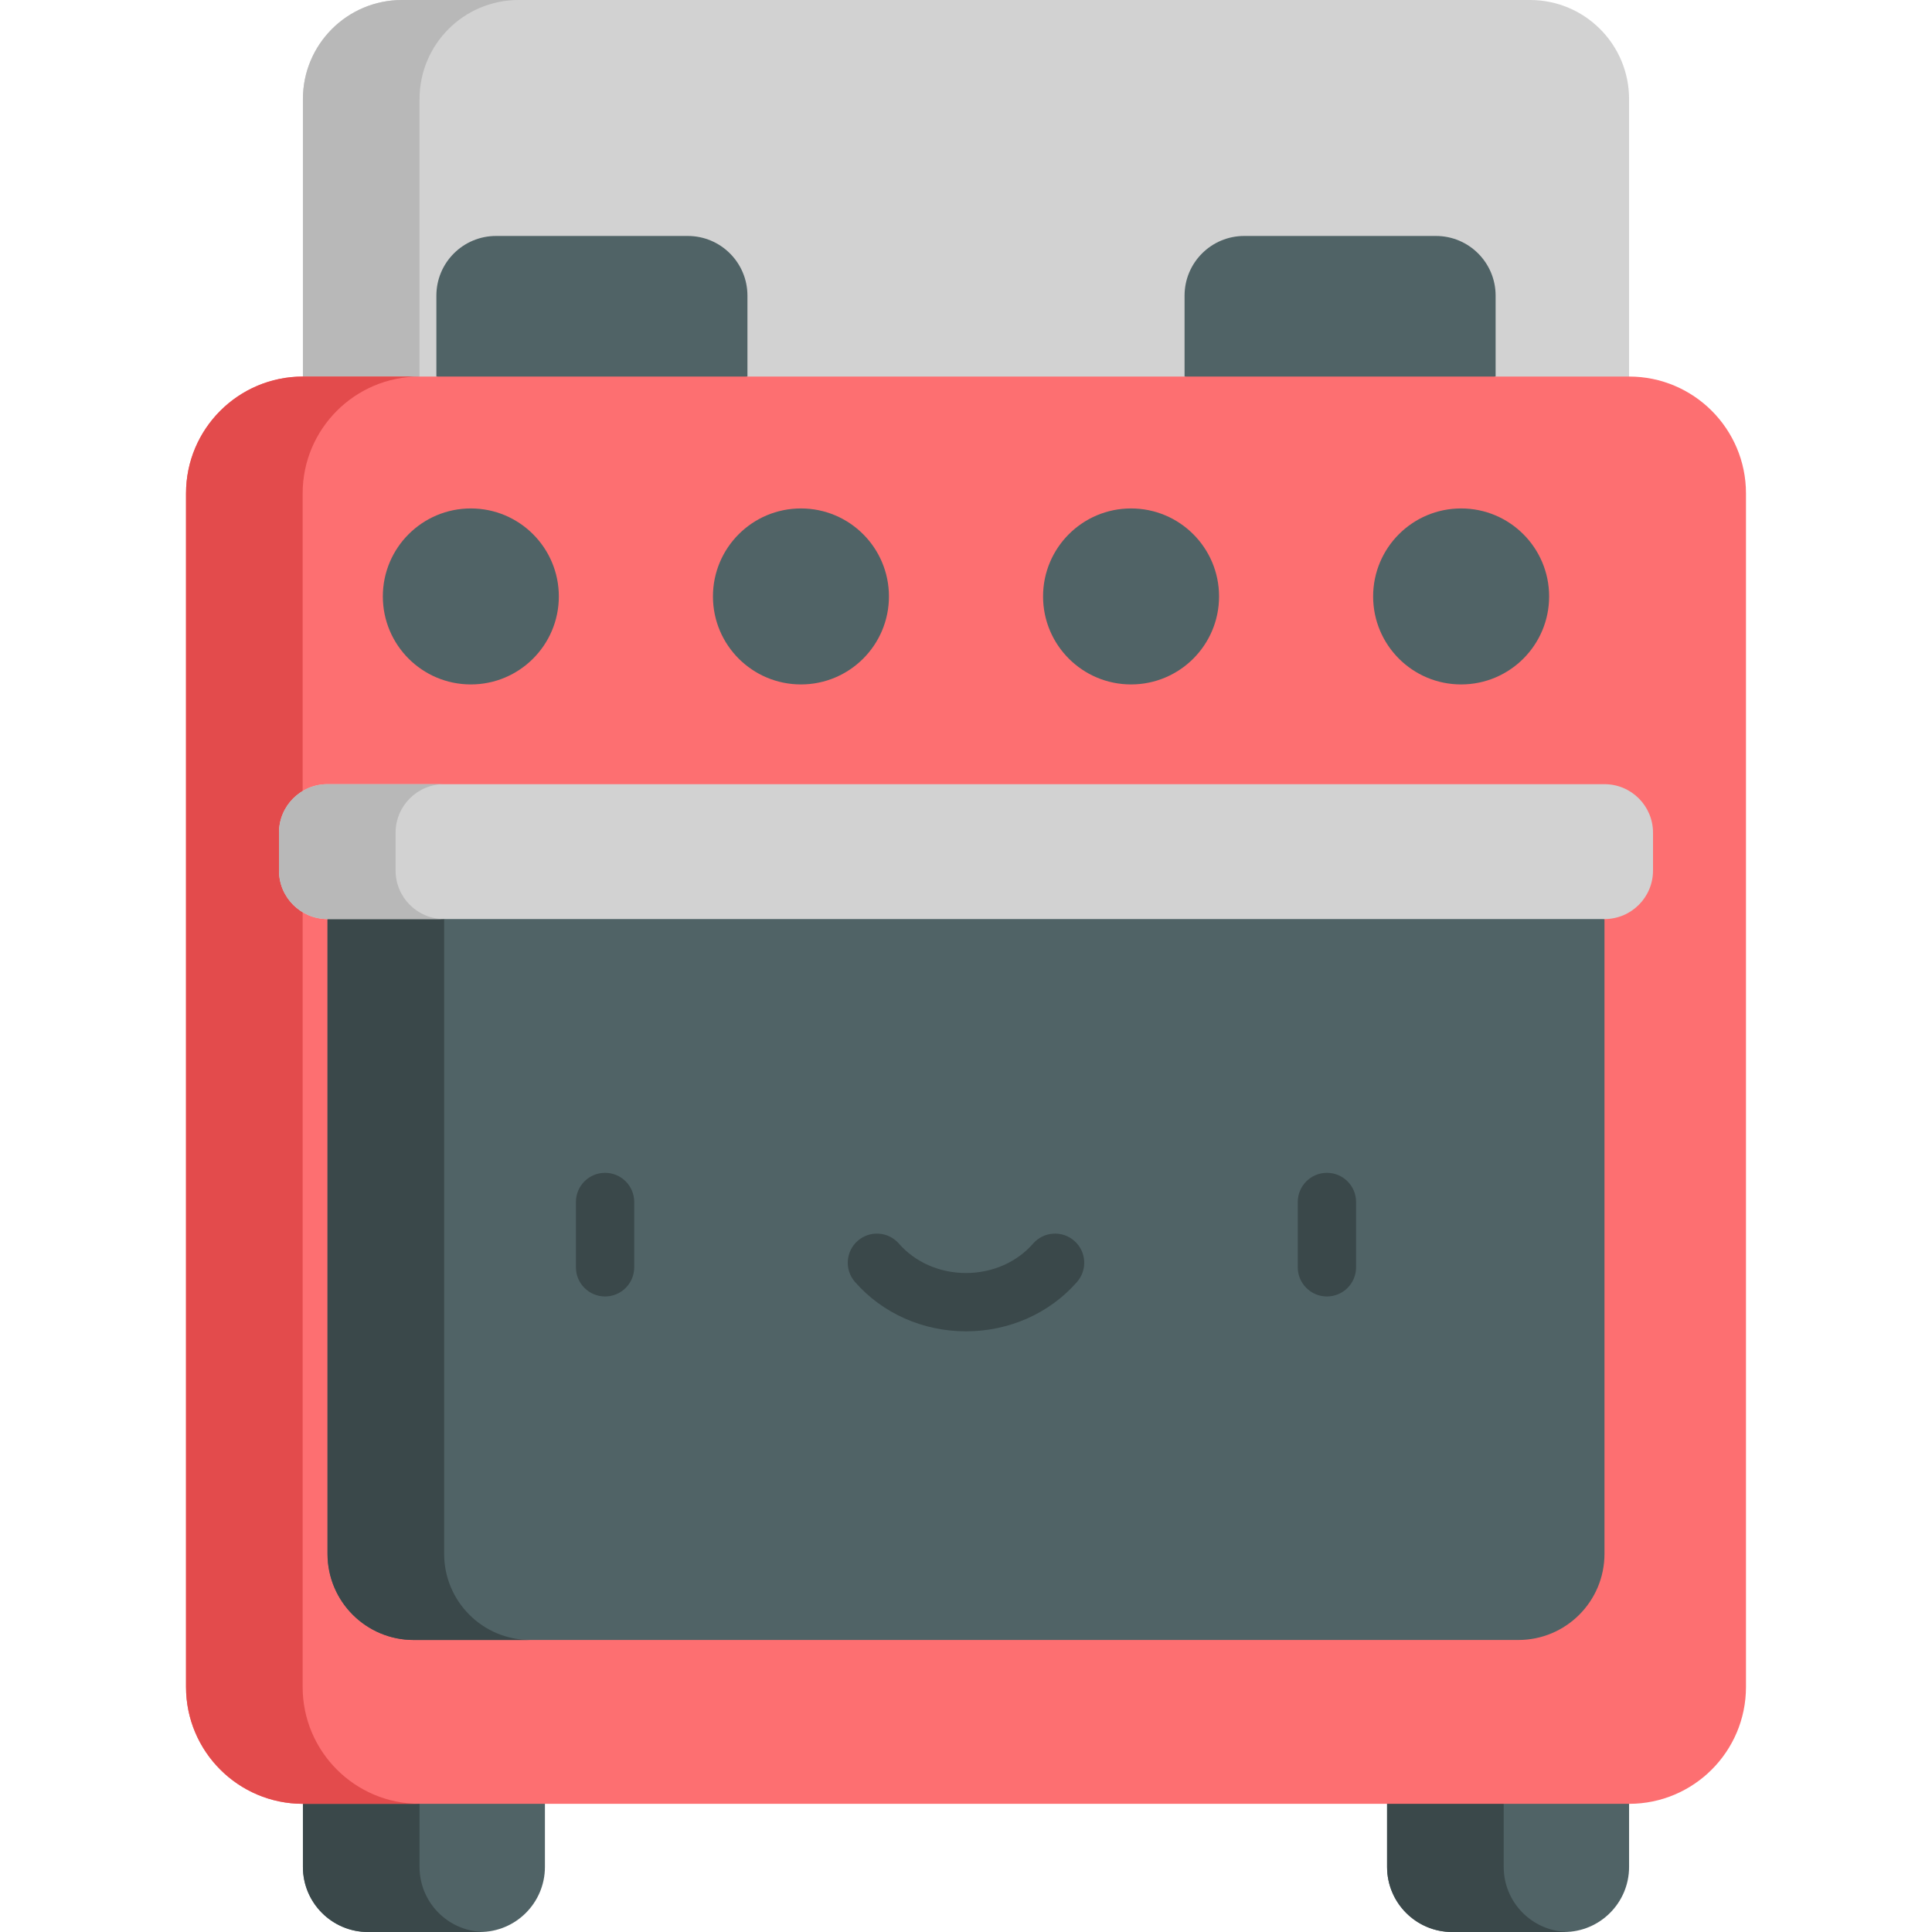 <?xml version="1.0" encoding="iso-8859-1"?>
<!-- Generator: Adobe Illustrator 19.0.0, SVG Export Plug-In . SVG Version: 6.00 Build 0)  -->
<svg version="1.1" id="Capa_1" xmlns="http://www.w3.org/2000/svg" xmlns:xlink="http://www.w3.org/1999/xlink" x="0px" y="0px"
	 viewBox="0 0 512 512" style="enable-background:new 0 0 512 512;" xml:space="preserve">
<path style="fill:#506366;" d="M80.277,462.842v31.902c0,9.53,7.726,17.257,17.257,17.257h29.621c9.53,0,17.257-7.726,17.257-17.257
	v-31.902H80.277z"/>
<path style="fill:#3A484A;" d="M111.182,494.744v-31.902H80.277v31.902c0,9.53,7.726,17.256,17.257,17.256h29.621
	c0.216,0,0.428-0.024,0.642-0.032C118.566,511.627,111.182,504.057,111.182,494.744z"/>
<path style="fill:#506366;" d="M431.724,462.842v31.902c0,9.53-7.726,17.257-17.257,17.257h-29.621
	c-9.53,0-17.257-7.726-17.257-17.257v-31.902H431.724z"/>
<path style="fill:#3A484A;" d="M398.496,494.744v-31.902H367.59v31.902c0,9.53,7.726,17.256,17.257,17.256h29.621
	c0.216,0,0.428-0.024,0.642-0.032C405.879,511.627,398.496,504.057,398.496,494.744z"/>
<path style="fill:#D2D2D2;" d="M405.469,0H106.531c-14.5,0-26.254,11.754-26.254,26.255v104.628h351.447V26.255
	C431.724,11.754,419.969,0,405.469,0z"/>
<path style="fill:#B8B8B8;" d="M137.436,0h-30.905c-14.5,0-26.254,11.754-26.254,26.254v104.628h30.905V26.254
	C111.182,11.754,122.937,0,137.436,0z"/>
<g>
	<path style="fill:#506366;" d="M182.262,62.532H131.46c-8.735,0-15.816,7.081-15.816,15.816V99.79l41.218,15.6l41.218-15.6V78.348
		C198.078,69.613,190.997,62.532,182.262,62.532z"/>
	<path style="fill:#506366;" d="M329.738,62.532h50.801c8.735,0,15.816,7.081,15.816,15.816V99.79l-41.216,15.6l-41.218-15.6V78.348
		C313.922,69.613,321.003,62.532,329.738,62.532z"/>
</g>
<path style="fill:#FD6F71;" d="M431.724,99.79H80.277c-17.109,0-30.979,13.869-30.979,30.979v316.285
	c0,17.109,13.869,30.979,30.979,30.979h351.447c17.109,0,30.979-13.869,30.979-30.979V130.768
	C462.703,113.659,448.832,99.79,431.724,99.79z"/>
<path style="fill:#E34B4C;" d="M80.203,447.054V130.769c0-17.109,13.869-30.979,30.979-30.979H80.276
	c-17.109,0-30.979,13.869-30.979,30.979v316.285c0,17.109,13.869,30.979,30.979,30.979h30.905
	C94.073,478.033,80.203,464.162,80.203,447.054z"/>
<g>
	<circle style="fill:#506366;" cx="124.776" cy="158.061" r="23.32"/>
	<circle style="fill:#506366;" cx="212.259" cy="158.061" r="23.32"/>
	<circle style="fill:#506366;" cx="299.742" cy="158.061" r="23.32"/>
	<circle style="fill:#506366;" cx="387.214" cy="158.061" r="23.32"/>
	<path style="fill:#506366;" d="M256,225.688L86.796,243.563v168.22c0,12.608,10.221,22.83,22.83,22.83h292.748
		c12.608,0,22.83-10.221,22.83-22.83v-168.22L256,225.688z"/>
</g>
<path style="fill:#3A484A;" d="M117.702,411.783v-168.22l153.75-16.242L256,225.689L86.797,243.563v168.22
	c0,12.608,10.221,22.83,22.83,22.83h30.905C127.923,434.613,117.702,424.391,117.702,411.783z"/>
<path style="fill:#D2D2D2;" d="M425.204,207.814H86.796c-7.104,0-12.864,5.76-12.864,12.864V230.7
	c0,7.104,5.76,12.864,12.864,12.864h338.407c7.104,0,12.864-5.76,12.864-12.864v-10.022
	C438.068,213.573,432.308,207.814,425.204,207.814z"/>
<path style="fill:#B8B8B8;" d="M104.838,230.699v-10.022c0-7.104,5.76-12.864,12.864-12.864H86.797
	c-7.104,0-12.864,5.759-12.864,12.864v10.022c0,7.104,5.76,12.864,12.864,12.864h30.905
	C110.597,243.563,104.838,237.804,104.838,230.699z"/>
<g>
	<path style="fill:#3A484A;" d="M160.35,343.575c-4.267,0-7.726-3.459-7.726-7.726v-17.311c0-4.267,3.459-7.726,7.726-7.726
		c4.267,0,7.726,3.459,7.726,7.726v17.311C168.076,340.115,164.617,343.575,160.35,343.575z"/>
	<path style="fill:#3A484A;" d="M351.65,343.575c-4.267,0-7.726-3.459-7.726-7.726v-17.311c0-4.267,3.459-7.726,7.726-7.726
		s7.726,3.459,7.726,7.726v17.311C359.377,340.115,355.917,343.575,351.65,343.575z"/>
	<path style="fill:#3A484A;" d="M256,352.814c-11.431,0-22.156-4.77-29.425-13.086c-2.808-3.213-2.481-8.094,0.732-10.902
		s8.093-2.481,10.902,0.732c4.335,4.959,10.819,7.804,17.791,7.804c6.972,0,13.456-2.844,17.79-7.804
		c2.808-3.213,7.689-3.541,10.902-0.732c3.213,2.808,3.541,7.689,0.732,10.902C278.156,348.045,267.431,352.814,256,352.814z"/>
</g>
<g>
</g>
<g>
</g>
<g>
</g>
<g>
</g>
<g>
</g>
<g>
</g>
<g>
</g>
<g>
</g>
<g>
</g>
<g>
</g>
<g>
</g>
<g>
</g>
<g>
</g>
<g>
</g>
<g>
</g>
</svg>
